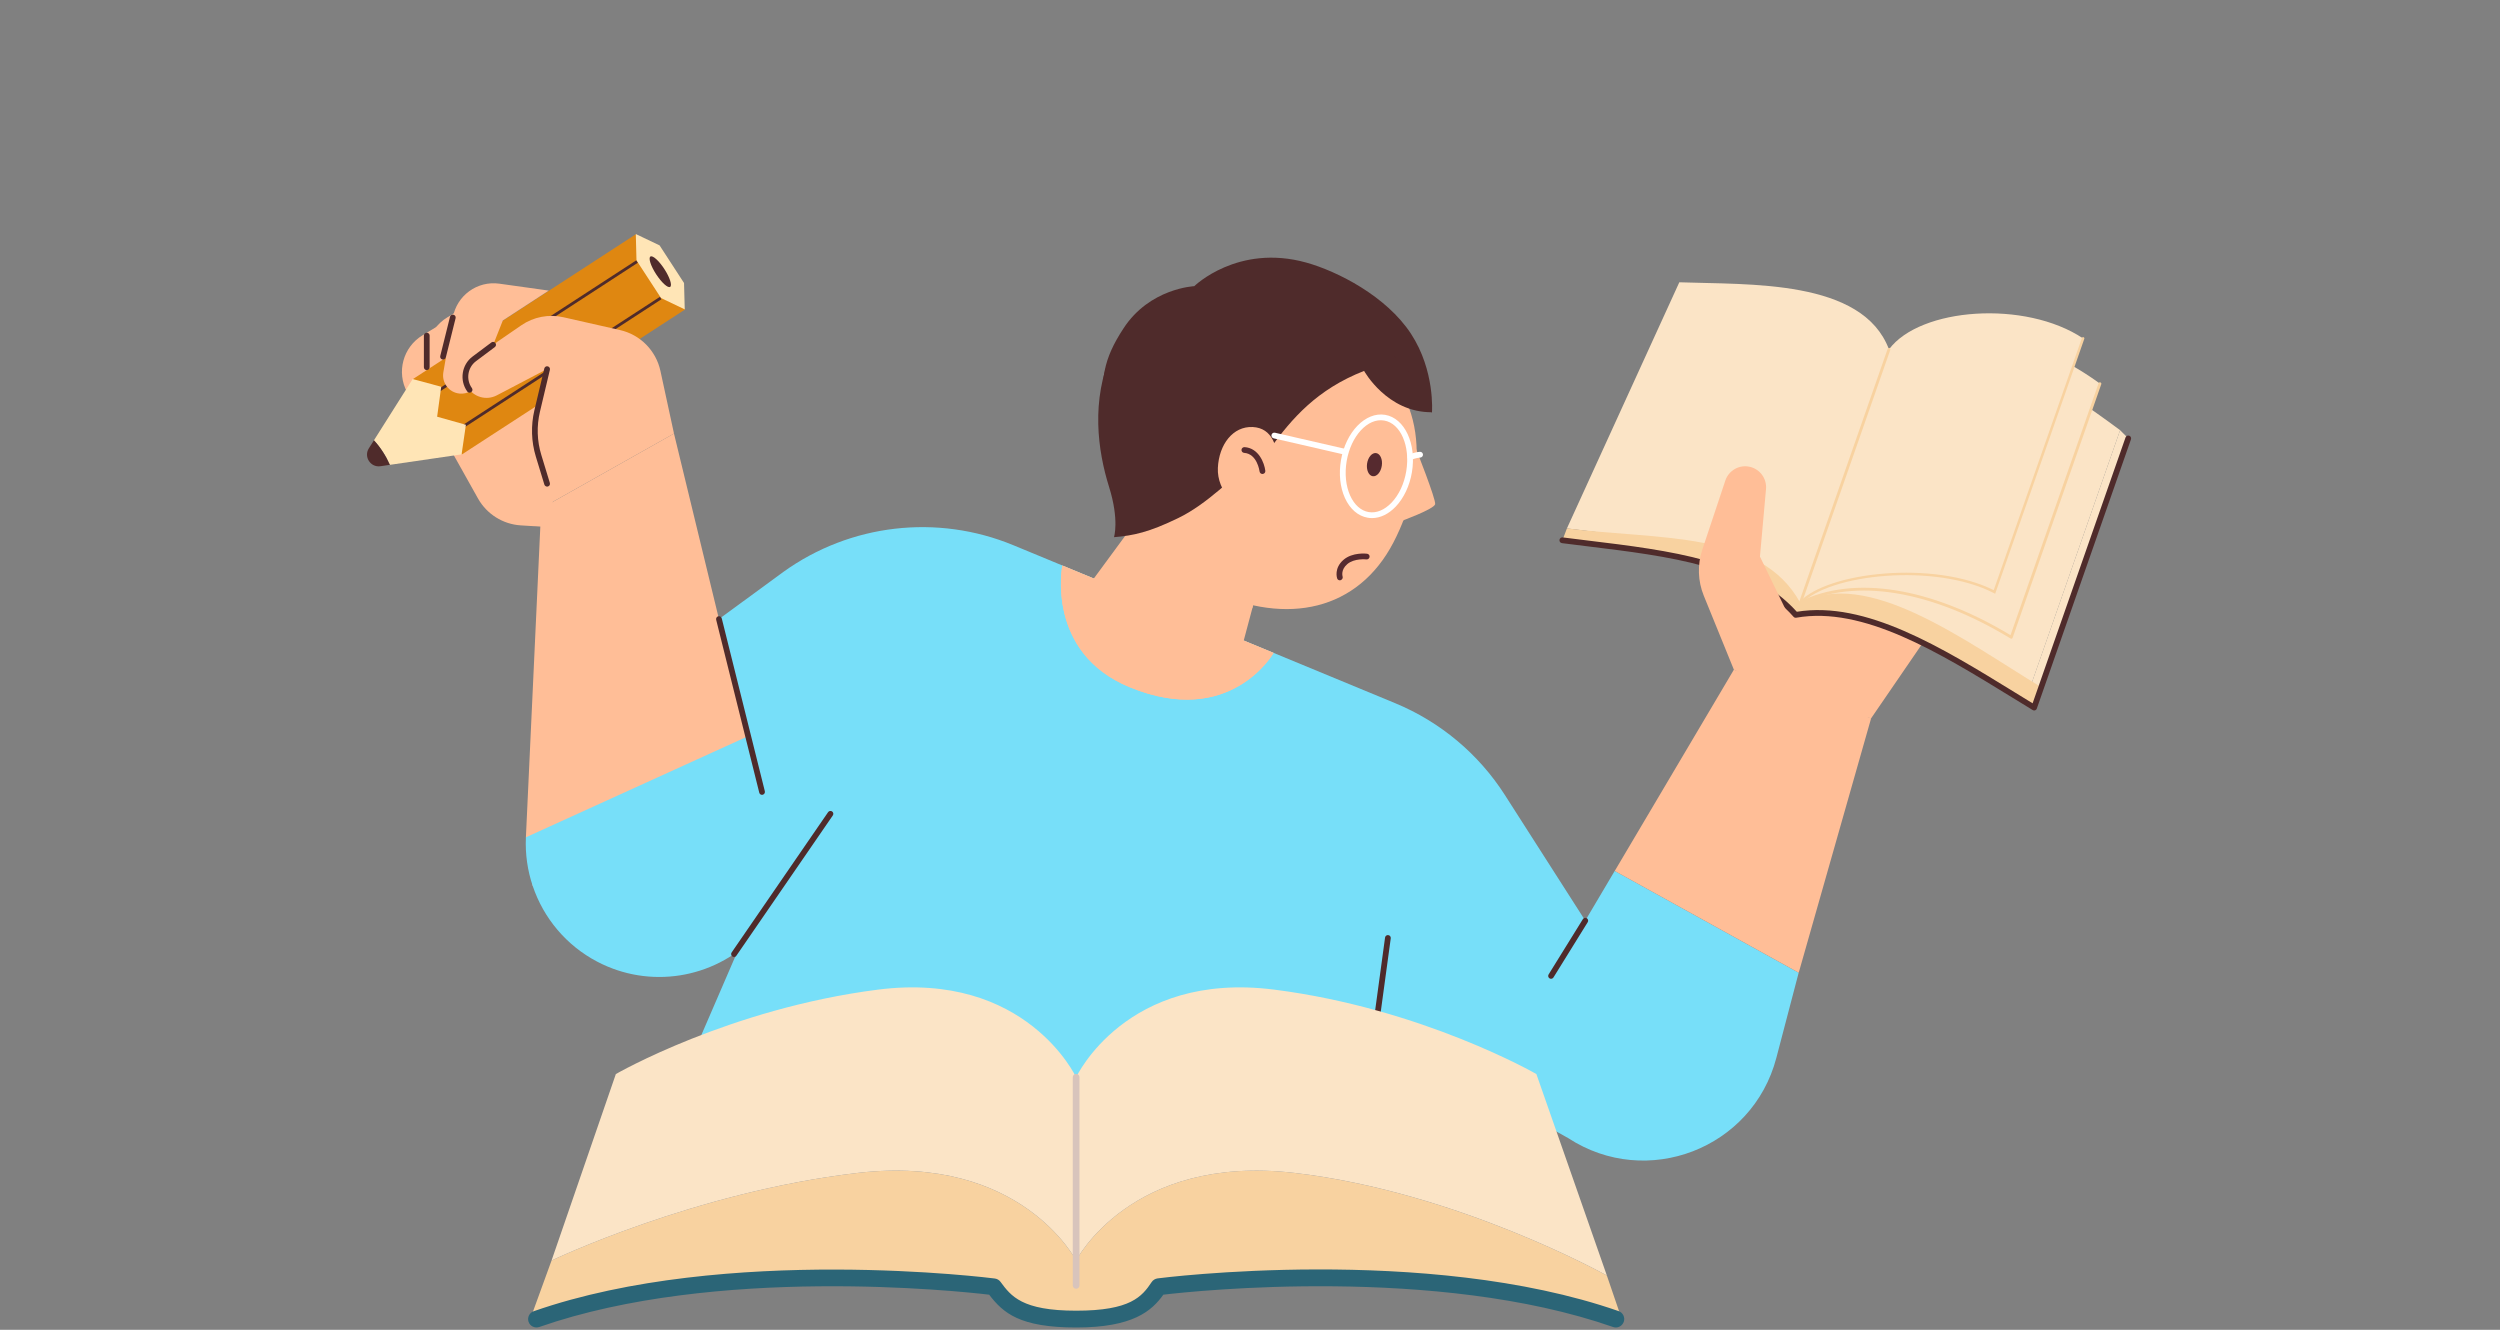 <?xml version="1.0" encoding="utf-8"?>
<!-- Generator: Adobe Illustrator 27.7.0, SVG Export Plug-In . SVG Version: 6.00 Build 0)  -->
<svg version="1.0" id="Layer_1" xmlns="http://www.w3.org/2000/svg" xmlns:xlink="http://www.w3.org/1999/xlink" x="0px" y="0px"
	 viewBox="0 0 470 250" style="enable-background:new 0 0 470 250;" xml:space="preserve">
<rect x="0" y="0" width="470" height="250" fill="#808080" stroke="none"/>
<style type="text/css">
	.st0{fill:#77DFF9;}
	.st1{fill:#FFBE97;}
	.st2{fill:#4F2B2B;}
	.st3{fill:#562A2F;}
	.st4{fill:#FFFFFF;}
	.st5{fill:#DF8711;}
	.st6{fill:#FFE5B6;}
	.st7{fill:#FBE4C6;}
	.st8{fill:#F8D2A0;}
	.st9{fill:#2B6577;}
	.st10{fill:#D8C4BC;}
</style>
<polygon class="st0" points="156.68,137.15 124.14,212.43 257.63,212.43 255.12,161.6 "/>
<path class="st1" d="M87.59,62.76l-3.82-2.35l-4.34,2.63c-3.66,2.22-4.93,6.91-2.9,10.68l8.9-4.5L87.59,62.76L87.59,62.76z"/>
<path class="st1" d="M92.25,59.39l-3.82-2.35l-4.34,2.63c-3.66,2.22-4.93,6.91-2.9,10.68l8.9-4.5L92.25,59.39L92.25,59.39z"/>
<path class="st1" d="M103.32,99.11l-5.42-0.34c-3.36-0.21-6.39-2.12-8.04-5.06l-7.39-13.2l24.55-13.43L103.32,99.11L103.32,99.11z"
	/>
<polygon class="st1" points="351.77,135.04 374.17,102.36 338.16,89.52 322.63,109.89 330.63,130.35 "/>
<polyline class="st1" points="100.16,166.59 140.99,140.41 126.71,81.51 101.74,95.58 98.87,157.41 "/>
<path class="st0" d="M257.63,200.51l2.1-6.17l35.1,19.63c14.77,9.64,34.65,1.98,39.12-15.08l4.2-16.02l-34.59-19.13l-5.53,9.34
	l-15.12-23.63c-4.94-7.72-12.13-13.73-20.59-17.24l-71.81-29.71c-14.31-5.92-30.67-4.02-43.24,5.02l-12.1,8.86l5.35,22.08
	l-41.65,18.95c-0.15,3.17,0.31,6.28,1.29,9.18c2.03,6.01,6.3,11.16,12.13,14.21c9.78,5.13,21.76,3.26,29.52-4.6l14.46-14.65
	L257.63,200.51z"/>
<path class="st2" d="M257.63,201.05c-0.02,0-0.05,0-0.07,0c-0.3-0.04-0.5-0.31-0.46-0.61l3.29-24.18c0.04-0.3,0.31-0.5,0.61-0.46
	c0.3,0.04,0.5,0.31,0.46,0.61l-3.29,24.18C258.12,200.85,257.89,201.05,257.63,201.05z"/>
<polygon class="st1" points="325.97,125.9 303.57,163.74 338.16,182.87 351.77,135.04 "/>
<polygon class="st1" points="205.07,109.53 233.41,121.96 236.5,110.38 213.56,97.99 "/>
<path class="st1" d="M199.72,106.32l39.72,16.43c0,0-8.08,14.21-26.99,6.47C196.52,122.7,199.72,106.32,199.72,106.32z"/>
<path class="st1" d="M239.43,122.75c0,0-8.08,14.21-26.99,6.47c-15.93-6.52-12.73-22.9-12.73-22.9"/>
<path class="st2" d="M232.4,106.93c-14.94-2.38-24.27-17.16-24.95-26.49c-0.69-9.34,0.01-12.94,3.77-18.71
	c4.92-7.56,13.3-7.93,13.3-7.93s8.16-8,21.01-4.45c5.95,1.65,15.12,6.35,19.73,13.39c4.57,6.98,3.95,14.78,3.95,14.78l-16.59-3.57
	l-2.78-2.5L232.4,106.93L232.4,106.93z"/>
<path class="st1" d="M217.91,75.34c-8.11,11.93-3.5,29.61,9.84,35.77c14.27,6.59,27.58,3.62,34.21-9.12
	c6.32-12.14,6.88-27.93-5.58-35.58C243.93,58.75,226.02,63.41,217.91,75.34z"/>
<path class="st1" d="M227,110.49c1.61,1.39,3.4,2.54,5.36,3.36c0.75,0.31,1.54,0.61,2.34,0.75c0.34,0.06,0.69-0.09,0.79-0.44
	c0.08-0.31-0.1-0.72-0.44-0.79c-0.75-0.13-1.49-0.4-2.18-0.69c-1.81-0.74-3.48-1.83-4.96-3.1
	C227.28,109.05,226.38,109.95,227,110.49L227,110.49z"/>
<path class="st3" d="M251.89,109.1c-0.23,0-0.44-0.14-0.51-0.37c-0.03-0.08-0.61-1.91,1.18-3.47c1.7-1.48,4.34-1.18,4.45-1.16
	c0.3,0.04,0.51,0.31,0.47,0.6s-0.31,0.51-0.6,0.47c-0.02,0-2.28-0.26-3.61,0.9c-1.23,1.07-0.88,2.26-0.86,2.31
	c0.09,0.28-0.07,0.59-0.35,0.68C252.01,109.1,251.95,109.1,251.89,109.1L251.89,109.1z"/>
<path class="st2" d="M209.05,66.16c7.62-17.41,24.17-11.62,35.25-6.96l0.44,14.08l-8.1,12.31c-5.05,4.31-9.71,9.18-15.16,11.82
	c-5.44,2.64-8.37,3.28-12.05,3.58c0,0,1.03-3.21-0.92-9.43C206.36,84.68,205.05,75.29,209.05,66.16L209.05,66.16z"/>
<path class="st3" d="M259.78,87.56c-0.18,1.2-0.94,2.08-1.7,1.97c-0.77-0.11-1.24-1.18-1.07-2.38c0.18-1.2,0.94-2.08,1.7-1.97
	C259.48,85.29,259.96,86.36,259.78,87.56z"/>
<path class="st1" d="M269.81,94.78c-0.16,0.93-6.48,3.22-6.48,3.22l2.88-13.6C266.22,84.39,269.96,93.85,269.81,94.78L269.81,94.78z
	"/>
<path class="st4" d="M253.17,86.71c-0.39,2.34-0.16,4.63,0.66,6.46c0.79,1.75,2.03,2.85,3.48,3.1c1.46,0.25,2.98-0.39,4.31-1.78
	c1.38-1.45,2.36-3.54,2.75-5.88c0.8-4.75-1.06-9.03-4.15-9.55C257.14,78.53,253.97,81.96,253.17,86.71z M257.94,97.4
	c-0.27,0-0.54-0.02-0.81-0.07c-1.82-0.31-3.34-1.63-4.29-3.72c-0.91-2.02-1.17-4.53-0.74-7.08c0.9-5.33,4.63-9.16,8.31-8.54
	c3.68,0.62,5.93,5.47,5.03,10.8c-0.43,2.55-1.51,4.83-3.03,6.44C261.07,96.64,259.5,97.4,257.94,97.4z"/>
<path class="st2" d="M233.04,79.8l5.78,4.47c4.03-5.55,8.75-11.07,17.63-14.54c0,0,4.33,7.85,12.76,7.77c0,0-5.57-17.21-26.91-19.21
	L233.04,79.8L233.04,79.8z"/>
<path class="st4" d="M252.92,85.5c-0.04,0-0.08,0-0.12-0.02l-13.35-3.07c-0.29-0.07-0.47-0.36-0.41-0.65
	c0.07-0.29,0.36-0.48,0.65-0.41l13.35,3.07c0.29,0.07,0.47,0.36,0.41,0.65C253.38,85.33,253.16,85.5,252.92,85.5z"/>
<path class="st1" d="M240.21,88.39c-0.21,4.41-0.21,8.24-3.91,8.07c-3.69-0.17-7.55-4.1-7.34-8.51c0.21-4.41,2.85-7.84,6.54-7.67
	C239.19,80.45,240.41,83.98,240.21,88.39L240.21,88.39z"/>
<path class="st4" d="M265.14,86.5c-0.2,0-0.38-0.11-0.48-0.29c-0.14-0.26-0.04-0.59,0.23-0.73c0.03-0.02,0.83-0.43,2.04-0.54
	c0.3-0.03,0.56,0.2,0.59,0.49c0.03,0.3-0.2,0.56-0.49,0.59c-0.98,0.08-1.62,0.41-1.63,0.42C265.31,86.48,265.23,86.5,265.14,86.5z"
	/>
<path class="st3" d="M237.34,89.11c-0.27,0-0.5-0.2-0.54-0.47c-0.02-0.13-0.46-3.33-2.9-3.5c-0.3-0.02-0.52-0.28-0.5-0.58
	c0.02-0.3,0.29-0.51,0.58-0.5c2.67,0.18,3.72,2.99,3.9,4.44c0.04,0.3-0.17,0.57-0.47,0.6C237.39,89.1,237.37,89.1,237.34,89.11
	L237.34,89.11z"/>
<rect x="78.14" y="56.27" transform="matrix(0.839 -0.545 0.545 0.839 -18.603 66.644)" class="st5" width="50.04" height="16.89"/>
<polygon class="st6" points="119.53,44 119.66,48.95 124.27,56.03 128.73,58.16 128.6,53.21 124,46.13 "/>
<path class="st2" d="M124.9,50.58c1.02,1.57,1.51,3.07,1.09,3.35c-0.42,0.28-1.59-0.78-2.62-2.35s-1.51-3.07-1.09-3.35
	C122.7,47.95,123.88,49.01,124.9,50.58z"/>
<rect x="80.64" y="68.69" transform="matrix(0.838 -0.545 0.545 0.838 -20.719 68.054)" class="st2" width="47.45" height="0.54"/>
<rect x="76.19" y="61.83" transform="matrix(0.838 -0.545 0.545 0.838 -17.699 64.518)" class="st2" width="47.45" height="0.54"/>
<path class="st6" d="M82.95,72.71l-5.37-1.45L70.3,82.78c0.59,0.64,1.16,1.37,1.69,2.18s0.96,1.63,1.31,2.43l13.48-1.97l0.81-5.56
	l-5.41-1.52L82.95,72.71L82.95,72.71z"/>
<path class="st2" d="M70.3,82.78l-0.96,1.51c-1,1.59,0.32,3.63,2.18,3.36l1.77-0.26c-0.35-0.8-0.78-1.62-1.31-2.43
	C71.47,84.15,70.9,83.42,70.3,82.78L70.3,82.78z"/>
<path class="st7" d="M338.46,113.36c-9.41-10.66-26.78-11.84-43.88-14.02l21.13-46.27c13.04,0.48,34.46-0.64,39.42,12.62
	L338.46,113.36L338.46,113.36z"/>
<path class="st7" d="M338.46,113.36c14-2.47,28.72,6.24,43.45,15.19l16.67-47.68c-10.5-7.75-31.3-22.47-43.45-15.19L338.46,113.36z"
	/>
<path class="st7" d="M338.46,113.36c10.36-5.13,24.94-2.5,39.68,6.46l16.67-47.68c-10.5-7.75-29.01-14.57-39.68-6.46L338.46,113.36z
	"/>
<path class="st7" d="M338.46,113.36c5.26-5.64,25.37-7.82,36.49-2.06l16.67-47.68c-10.88-7.26-30.66-5.8-36.49,2.06L338.46,113.36z"
	/>
<path class="st8" d="M338.46,113.59c-0.06,0-0.12-0.02-0.16-0.07c-0.1-0.09-0.1-0.24-0.01-0.34c5.33-5.72,25.37-7.83,36.53-2.23
	l16.58-47.41c0.04-0.13,0.18-0.19,0.3-0.15c0.13,0.04,0.19,0.18,0.15,0.3l-16.76,47.94l-0.25-0.13
	c-10.96-5.67-30.94-3.64-36.21,2.01C338.58,113.57,338.51,113.6,338.46,113.59L338.46,113.59z"/>
<path class="st8" d="M378.13,120.08c-0.05,0-0.1-0.01-0.14-0.04c-14.95-9.09-29.32-11.44-39.42-6.44c-0.13,0.07-0.3,0.01-0.36-0.12
	c-0.07-0.13-0.01-0.29,0.12-0.36c10.2-5.05,24.64-2.75,39.65,6.29l16.56-47.36c0.05-0.14,0.2-0.22,0.34-0.16
	c0.14,0.05,0.21,0.2,0.16,0.34l-16.67,47.68c-0.03,0.08-0.09,0.14-0.16,0.16C378.19,120.08,378.16,120.09,378.13,120.08
	L378.13,120.08z"/>
<polygon class="st7" points="398.58,80.88 400.13,82.42 382.43,133.02 381.91,128.55 "/>
<path class="st8" d="M338.46,113.36c-7.41-13.65-26.78-11.84-43.88-14.02l-0.85,2.24c17.11,2.18,34.47,3.36,43.88,14.02
	c14-2.47,30.1,8.47,44.83,17.43l1.34-3.82C369.04,120.24,351.08,106.71,338.46,113.36L338.46,113.36z"/>
<path class="st8" d="M338.46,113.62c-0.03,0-0.06,0-0.09-0.02c-0.14-0.05-0.21-0.2-0.16-0.34l16.67-47.68
	c0.05-0.14,0.2-0.21,0.34-0.16s0.21,0.2,0.16,0.34l-16.67,47.68C338.67,113.56,338.57,113.62,338.46,113.62z"/>
<path class="st2" d="M382.43,133.57c-0.1,0-0.2-0.03-0.28-0.08c-1.28-0.78-2.57-1.57-3.87-2.37c-13.77-8.46-28.01-17.21-40.59-14.99
	c-0.19,0.03-0.38-0.03-0.5-0.17c-8.43-9.55-23.26-11.36-38.96-13.28c-1.52-0.19-3.05-0.37-4.58-0.57c-0.3-0.04-0.51-0.31-0.47-0.61
	c0.04-0.3,0.31-0.5,0.61-0.47c1.52,0.2,3.05,0.38,4.57,0.57c15.79,1.92,30.71,3.74,39.44,13.41c12.91-2.11,27.21,6.68,41.04,15.19
	c1.1,0.68,2.2,1.35,3.29,2.02l17.47-49.98c0.1-0.28,0.41-0.43,0.69-0.33c0.28,0.1,0.43,0.41,0.33,0.69l-17.7,50.61
	c-0.05,0.15-0.18,0.28-0.33,0.33C382.55,133.56,382.49,133.57,382.43,133.57L382.43,133.57z"/>
<path class="st2" d="M143.26,149.43c-0.24,0-0.46-0.16-0.52-0.41l-8.1-32.5c-0.07-0.29,0.1-0.58,0.39-0.66
	c0.29-0.07,0.58,0.1,0.66,0.39l8.1,32.5c0.07,0.29-0.1,0.58-0.39,0.66C143.35,149.43,143.3,149.43,143.26,149.43z"/>
<path class="st2" d="M291.59,184.01c-0.1,0-0.2-0.03-0.28-0.08c-0.25-0.16-0.33-0.49-0.17-0.74l6.44-10.39
	c0.16-0.25,0.49-0.33,0.74-0.17c0.25,0.16,0.33,0.49,0.17,0.74l-6.44,10.39C291.95,183.92,291.77,184.01,291.59,184.01
	L291.59,184.01z"/>
<path class="st1" d="M325.97,125.9l-5.66-13.91c-1.12-2.75-1.22-5.82-0.28-8.64l4.33-13c0.65-1.94,2.67-3.06,4.65-2.58
	c1.9,0.46,3.17,2.23,3,4.18l-1.14,12.69l4.7,9.69c1.66,3.42,1.95,7.35,0.8,10.98l-1.59,5.04L325.97,125.9L325.97,125.9z"/>
<path class="st1" d="M103.16,54.63l-9.29-1.3c-4.16-0.58-8.02,2.24-8.74,6.38l-1.78,10.28c-0.34,1.96,1.05,3.8,3.03,4
	c1.53,0.16,2.98-0.72,3.56-2.15l4.59-11.59L103.16,54.63L103.16,54.63z"/>
<path class="st1" d="M126.71,81.51l-2.55-11.78c-0.83-3.82-3.79-6.82-7.61-7.68l-10.64-2.41c-2.74-0.62-5.6-0.07-7.91,1.52
	l-8.87,6.1c-1.79,1.23-2.33,3.64-1.22,5.51c1.12,1.9,3.53,2.58,5.48,1.56l9.46-4.95l-4.02,14.47l2.9,11.73L126.71,81.51
	L126.71,81.51z"/>
<path class="st2" d="M88.28,73.82c-0.17,0-0.33-0.08-0.44-0.23c-1.5-2.08-1.05-5.03,1-6.56l3.54-2.65c0.24-0.18,0.58-0.13,0.76,0.11
	c0.18,0.24,0.13,0.58-0.11,0.76l-3.54,2.65c-1.59,1.19-1.93,3.46-0.77,5.06c0.18,0.24,0.12,0.58-0.12,0.75
	C88.5,73.78,88.39,73.82,88.28,73.82L88.28,73.82z"/>
<path class="st2" d="M102.86,91.48c-0.23,0-0.44-0.15-0.52-0.38l-1.6-5.25c-0.86-2.82-0.95-5.83-0.28-8.7l1.87-7.88
	c0.07-0.29,0.36-0.47,0.65-0.4c0.29,0.07,0.47,0.36,0.4,0.65l-1.87,7.88c-0.64,2.69-0.55,5.5,0.26,8.14l1.6,5.25
	c0.09,0.29-0.07,0.59-0.36,0.67C102.96,91.47,102.91,91.48,102.86,91.48z"/>
<path class="st2" d="M83.29,67.6c-0.04,0-0.09,0-0.13-0.02c-0.29-0.07-0.47-0.37-0.39-0.66l1.83-7.36c0.07-0.29,0.36-0.47,0.66-0.39
	s0.47,0.37,0.39,0.66l-1.83,7.36C83.75,67.44,83.53,67.6,83.29,67.6z"/>
<path class="st2" d="M80.23,69.58c-0.3,0-0.54-0.24-0.54-0.54v-5.95c0-0.3,0.24-0.54,0.54-0.54c0.3,0,0.54,0.24,0.54,0.54v5.95
	C80.77,69.34,80.53,69.58,80.23,69.58z"/>
<path class="st2" d="M138,179.91c-0.11,0-0.21-0.03-0.31-0.1c-0.25-0.17-0.31-0.51-0.14-0.75l18.13-26.37
	c0.17-0.25,0.51-0.31,0.75-0.14c0.25,0.17,0.31,0.51,0.14,0.75l-18.13,26.37C138.35,179.83,138.17,179.91,138,179.91L138,179.91z"/>
<path class="st8" d="M302.09,239.8c0,0-28.08-15.73-58.8-19.3c-30.71-3.57-40.98,16.48-40.98,16.48s-10.26-20.04-40.98-16.48
	c-30.71,3.57-57.64,16.48-57.64,16.48l-3.65,10.04c27.98-6.31,57.67-8.47,86.11-5.09c4.88,4.24,9.4,5.95,16.15,6.07
	c6.75-0.13,11.27-1.84,16.15-6.07c28.45-3.38,58.13-1.22,86.11,5.09L302.09,239.8L302.09,239.8z"/>
<path class="st9" d="M303.78,249.57c-0.17,0-0.35-0.03-0.52-0.09c-33.15-11.58-78.45-6.8-84.55-6.08
	c-2.21,3.09-5.76,6.17-16.39,6.17s-13.73-2.74-16.36-6.17c-5.95-0.7-51.37-5.52-84.59,6.08c-0.82,0.28-1.72-0.15-2-0.97
	s0.15-1.72,0.97-2c36.15-12.62,86.19-6.21,86.69-6.15c0.43,0.06,0.81,0.28,1.06,0.62c1.97,2.67,4,5.43,14.23,5.43
	s12.37-2.65,14.19-5.38c0.25-0.38,0.65-0.62,1.1-0.69c0.5-0.07,50.54-6.47,86.69,6.15c0.82,0.29,1.25,1.18,0.97,2
	C305.03,249.16,304.42,249.57,303.78,249.57L303.78,249.57z"/>
<path class="st7" d="M288.84,201.92c0,0-21.36-12.31-49.28-15.87s-37.25,16.48-37.25,16.48s-9.33-20.04-37.25-16.48
	s-49.28,15.87-49.28,15.87l-12.09,35.06c0,0,26.93-12.91,57.64-16.48s40.98,16.48,40.98,16.48s10.26-20.04,40.98-16.48
	s58.8,19.3,58.8,19.3L288.84,201.92L288.84,201.92z"/>
<path class="st10" d="M202.31,242.29c-0.35,0-0.63-0.28-0.63-0.63v-39.14c0-0.35,0.28-0.63,0.63-0.63s0.63,0.28,0.63,0.63v39.14
	C202.94,242.01,202.66,242.29,202.31,242.29z"/>
</svg>
